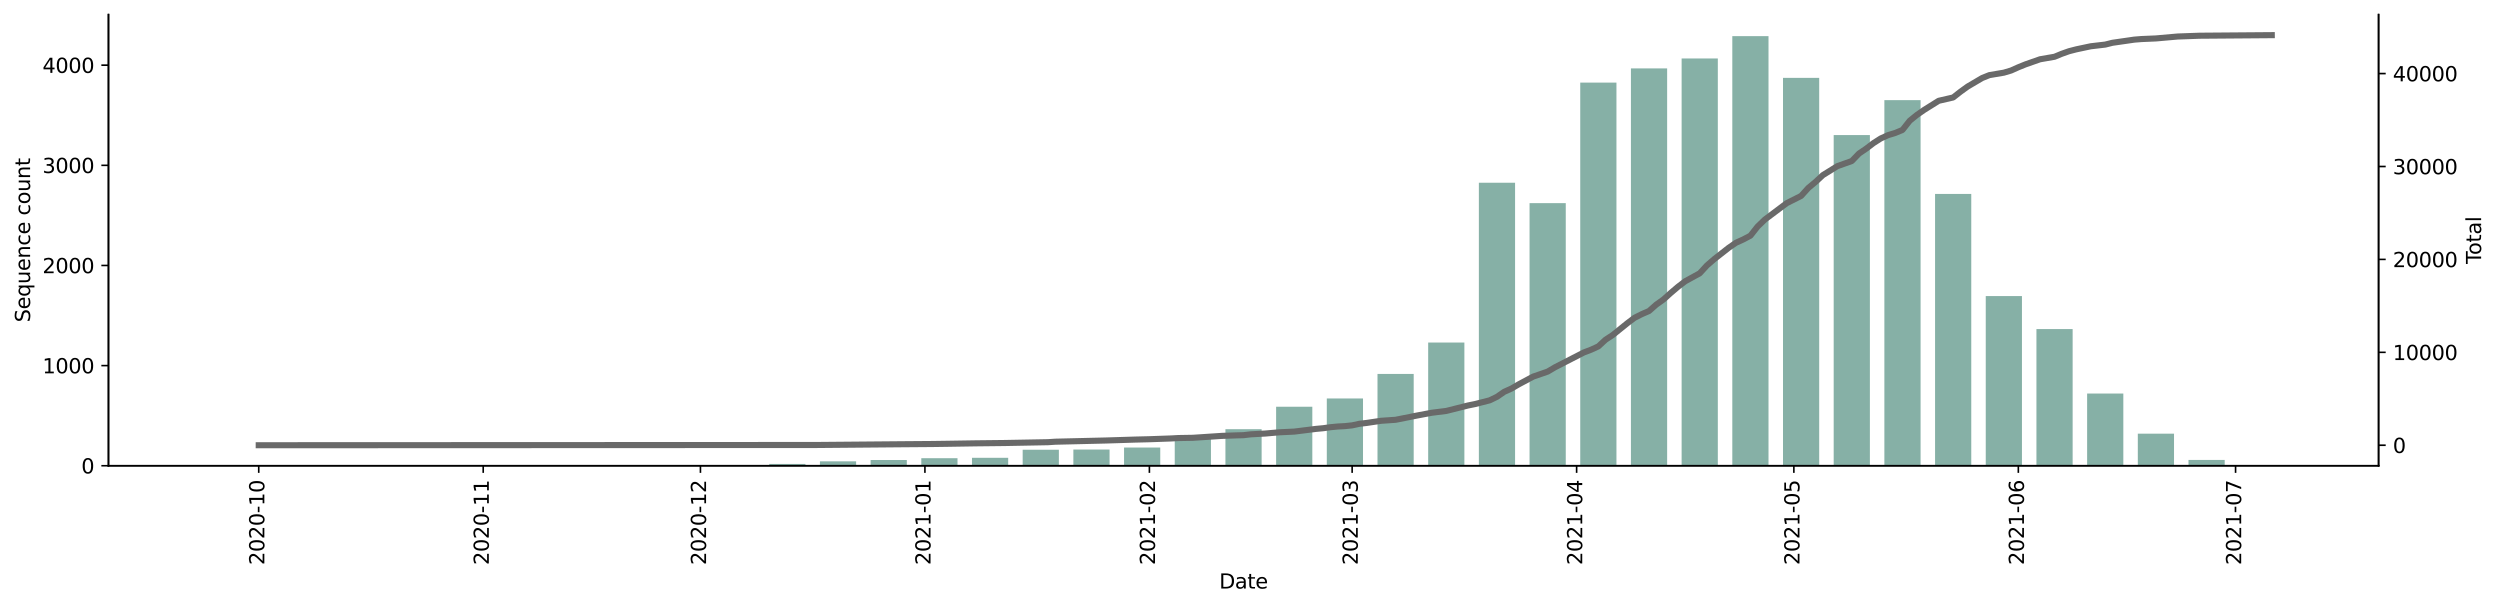 <?xml version="1.0" encoding="utf-8" standalone="no"?>
<!DOCTYPE svg PUBLIC "-//W3C//DTD SVG 1.1//EN"
  "http://www.w3.org/Graphics/SVG/1.1/DTD/svg11.dtd">
<svg height="298.621pt" version="1.1" viewBox="0 0 1229.019 298.621" width="1229.019pt" xmlns="http://www.w3.org/2000/svg" xmlns:xlink="http://www.w3.org/1999/xlink">
 <defs>
  <style type="text/css">*{stroke-linecap:butt;stroke-linejoin:round;}</style>
 </defs>
 <g id="figure_1">
  <g id="patch_1">
   <path d="M 0 298.621 
L 1229.019 298.621 
L 1229.019 0 
L 0 0 
z
" style="fill:#ffffff;"/>
  </g>
  <g id="axes_1">
   <g id="patch_2">
    <path d="M 53.328 228.96 
L 1169.328 228.96 
L 1169.328 7.2 
L 53.328 7.2 
z
" style="fill:#ffffff;"/>
   </g>
   <g id="patch_3">
    <path clip-path="url(#pcf2c9f6581)" d="M 104.055 228.96 
L 121.854 228.96 
L 121.854 228.911 
L 104.055 228.911 
z
" style="fill:#86b0a6;"/>
   </g>
   <g id="patch_4">
    <path clip-path="url(#pcf2c9f6581)" d="M 203.73 228.96 
L 221.529 228.96 
L 221.529 228.862 
L 203.73 228.862 
z
" style="fill:#86b0a6;"/>
   </g>
   <g id="patch_5">
    <path clip-path="url(#pcf2c9f6581)" d="M 228.649 228.96 
L 246.448 228.96 
L 246.448 228.911 
L 228.649 228.911 
z
" style="fill:#86b0a6;"/>
   </g>
   <g id="patch_6">
    <path clip-path="url(#pcf2c9f6581)" d="M 278.486 228.96 
L 296.285 228.96 
L 296.285 228.812 
L 278.486 228.812 
z
" style="fill:#86b0a6;"/>
   </g>
   <g id="patch_7">
    <path clip-path="url(#pcf2c9f6581)" d="M 328.323 228.96 
L 346.122 228.96 
L 346.122 228.763 
L 328.323 228.763 
z
" style="fill:#86b0a6;"/>
   </g>
   <g id="patch_8">
    <path clip-path="url(#pcf2c9f6581)" d="M 353.242 228.96 
L 371.041 228.96 
L 371.041 228.812 
L 353.242 228.812 
z
" style="fill:#86b0a6;"/>
   </g>
   <g id="patch_9">
    <path clip-path="url(#pcf2c9f6581)" d="M 378.161 228.96 
L 395.96 228.96 
L 395.96 228.074 
L 378.161 228.074 
z
" style="fill:#86b0a6;"/>
   </g>
   <g id="patch_10">
    <path clip-path="url(#pcf2c9f6581)" d="M 403.079 228.96 
L 420.878 228.96 
L 420.878 226.794 
L 403.079 226.794 
z
" style="fill:#86b0a6;"/>
   </g>
   <g id="patch_11">
    <path clip-path="url(#pcf2c9f6581)" d="M 427.998 228.96 
L 445.797 228.96 
L 445.797 226.154 
L 427.998 226.154 
z
" style="fill:#86b0a6;"/>
   </g>
   <g id="patch_12">
    <path clip-path="url(#pcf2c9f6581)" d="M 452.917 228.96 
L 470.716 228.96 
L 470.716 225.268 
L 452.917 225.268 
z
" style="fill:#86b0a6;"/>
   </g>
   <g id="patch_13">
    <path clip-path="url(#pcf2c9f6581)" d="M 477.835 228.96 
L 495.634 228.96 
L 495.634 225.071 
L 477.835 225.071 
z
" style="fill:#86b0a6;"/>
   </g>
   <g id="patch_14">
    <path clip-path="url(#pcf2c9f6581)" d="M 502.754 228.96 
L 520.553 228.96 
L 520.553 221.083 
L 502.754 221.083 
z
" style="fill:#86b0a6;"/>
   </g>
   <g id="patch_15">
    <path clip-path="url(#pcf2c9f6581)" d="M 527.673 228.96 
L 545.472 228.96 
L 545.472 220.985 
L 527.673 220.985 
z
" style="fill:#86b0a6;"/>
   </g>
   <g id="patch_16">
    <path clip-path="url(#pcf2c9f6581)" d="M 552.591 228.96 
L 570.39 228.96 
L 570.39 220 
L 552.591 220 
z
" style="fill:#86b0a6;"/>
   </g>
   <g id="patch_17">
    <path clip-path="url(#pcf2c9f6581)" d="M 577.51 228.96 
L 595.309 228.96 
L 595.309 215.618 
L 577.51 215.618 
z
" style="fill:#86b0a6;"/>
   </g>
   <g id="patch_18">
    <path clip-path="url(#pcf2c9f6581)" d="M 602.429 228.96 
L 620.228 228.96 
L 620.228 210.991 
L 602.429 210.991 
z
" style="fill:#86b0a6;"/>
   </g>
   <g id="patch_19">
    <path clip-path="url(#pcf2c9f6581)" d="M 627.347 228.96 
L 645.146 228.96 
L 645.146 199.963 
L 627.347 199.963 
z
" style="fill:#86b0a6;"/>
   </g>
   <g id="patch_20">
    <path clip-path="url(#pcf2c9f6581)" d="M 652.266 228.96 
L 670.065 228.96 
L 670.065 195.877 
L 652.266 195.877 
z
" style="fill:#86b0a6;"/>
   </g>
   <g id="patch_21">
    <path clip-path="url(#pcf2c9f6581)" d="M 677.185 228.96 
L 694.984 228.96 
L 694.984 183.815 
L 677.185 183.815 
z
" style="fill:#86b0a6;"/>
   </g>
   <g id="patch_22">
    <path clip-path="url(#pcf2c9f6581)" d="M 702.103 228.96 
L 719.902 228.96 
L 719.902 168.406 
L 702.103 168.406 
z
" style="fill:#86b0a6;"/>
   </g>
   <g id="patch_23">
    <path clip-path="url(#pcf2c9f6581)" d="M 727.022 228.96 
L 744.821 228.96 
L 744.821 89.834 
L 727.022 89.834 
z
" style="fill:#86b0a6;"/>
   </g>
   <g id="patch_24">
    <path clip-path="url(#pcf2c9f6581)" d="M 751.941 228.96 
L 769.74 228.96 
L 769.74 99.877 
L 751.941 99.877 
z
" style="fill:#86b0a6;"/>
   </g>
   <g id="patch_25">
    <path clip-path="url(#pcf2c9f6581)" d="M 776.859 228.96 
L 794.658 228.96 
L 794.658 40.603 
L 776.859 40.603 
z
" style="fill:#86b0a6;"/>
   </g>
   <g id="patch_26">
    <path clip-path="url(#pcf2c9f6581)" d="M 801.778 228.96 
L 819.577 228.96 
L 819.577 33.612 
L 801.778 33.612 
z
" style="fill:#86b0a6;"/>
   </g>
   <g id="patch_27">
    <path clip-path="url(#pcf2c9f6581)" d="M 826.697 228.96 
L 844.496 228.96 
L 844.496 28.738 
L 826.697 28.738 
z
" style="fill:#86b0a6;"/>
   </g>
   <g id="patch_28">
    <path clip-path="url(#pcf2c9f6581)" d="M 851.615 228.96 
L 869.414 228.96 
L 869.414 17.76 
L 851.615 17.76 
z
" style="fill:#86b0a6;"/>
   </g>
   <g id="patch_29">
    <path clip-path="url(#pcf2c9f6581)" d="M 876.534 228.96 
L 894.333 228.96 
L 894.333 38.289 
L 876.534 38.289 
z
" style="fill:#86b0a6;"/>
   </g>
   <g id="patch_30">
    <path clip-path="url(#pcf2c9f6581)" d="M 901.453 228.96 
L 919.252 228.96 
L 919.252 66.4 
L 901.453 66.4 
z
" style="fill:#86b0a6;"/>
   </g>
   <g id="patch_31">
    <path clip-path="url(#pcf2c9f6581)" d="M 926.371 228.96 
L 944.17 228.96 
L 944.17 49.218 
L 926.371 49.218 
z
" style="fill:#86b0a6;"/>
   </g>
   <g id="patch_32">
    <path clip-path="url(#pcf2c9f6581)" d="M 951.29 228.96 
L 969.089 228.96 
L 969.089 95.348 
L 951.29 95.348 
z
" style="fill:#86b0a6;"/>
   </g>
   <g id="patch_33">
    <path clip-path="url(#pcf2c9f6581)" d="M 976.209 228.96 
L 994.008 228.96 
L 994.008 145.563 
L 976.209 145.563 
z
" style="fill:#86b0a6;"/>
   </g>
   <g id="patch_34">
    <path clip-path="url(#pcf2c9f6581)" d="M 1001.127 228.96 
L 1018.926 228.96 
L 1018.926 161.76 
L 1001.127 161.76 
z
" style="fill:#86b0a6;"/>
   </g>
   <g id="patch_35">
    <path clip-path="url(#pcf2c9f6581)" d="M 1026.046 228.96 
L 1043.845 228.96 
L 1043.845 193.465 
L 1026.046 193.465 
z
" style="fill:#86b0a6;"/>
   </g>
   <g id="patch_36">
    <path clip-path="url(#pcf2c9f6581)" d="M 1050.964 228.96 
L 1068.764 228.96 
L 1068.764 213.206 
L 1050.964 213.206 
z
" style="fill:#86b0a6;"/>
   </g>
   <g id="patch_37">
    <path clip-path="url(#pcf2c9f6581)" d="M 1075.883 228.96 
L 1093.682 228.96 
L 1093.682 226.105 
L 1075.883 226.105 
z
" style="fill:#86b0a6;"/>
   </g>
   <g id="patch_38">
    <path clip-path="url(#pcf2c9f6581)" d="M 1100.802 228.96 
L 1118.601 228.96 
L 1118.601 228.763 
L 1100.802 228.763 
z
" style="fill:#86b0a6;"/>
   </g>
   <g id="matplotlib.axis_1">
    <g id="xtick_1">
     <g id="line2d_1">
      <defs>
       <path d="M 0 0 
L 0 3.5 
" id="m057f8ea223" style="stroke:#000000;stroke-width:0.8;"/>
      </defs>
      <g>
       <use style="stroke:#000000;stroke-width:0.8;" x="127.194" xlink:href="#m057f8ea223" y="228.96"/>
      </g>
     </g>
     <g id="text_1">
      <!-- 2020-10 -->
      <g transform="translate(129.954 277.743)rotate(-90)scale(0.1 -0.1)">
       <defs>
        <path d="M 1228 531 
L 3431 531 
L 3431 0 
L 469 0 
L 469 531 
Q 828 903 1448 1529 
Q 2069 2156 2228 2338 
Q 2531 2678 2651 2914 
Q 2772 3150 2772 3378 
Q 2772 3750 2511 3984 
Q 2250 4219 1831 4219 
Q 1534 4219 1204 4116 
Q 875 4013 500 3803 
L 500 4441 
Q 881 4594 1212 4672 
Q 1544 4750 1819 4750 
Q 2544 4750 2975 4387 
Q 3406 4025 3406 3419 
Q 3406 3131 3298 2873 
Q 3191 2616 2906 2266 
Q 2828 2175 2409 1742 
Q 1991 1309 1228 531 
z
" id="DejaVuSans-32" transform="scale(0.016)"/>
        <path d="M 2034 4250 
Q 1547 4250 1301 3770 
Q 1056 3291 1056 2328 
Q 1056 1369 1301 889 
Q 1547 409 2034 409 
Q 2525 409 2770 889 
Q 3016 1369 3016 2328 
Q 3016 3291 2770 3770 
Q 2525 4250 2034 4250 
z
M 2034 4750 
Q 2819 4750 3233 4129 
Q 3647 3509 3647 2328 
Q 3647 1150 3233 529 
Q 2819 -91 2034 -91 
Q 1250 -91 836 529 
Q 422 1150 422 2328 
Q 422 3509 836 4129 
Q 1250 4750 2034 4750 
z
" id="DejaVuSans-30" transform="scale(0.016)"/>
        <path d="M 313 2009 
L 1997 2009 
L 1997 1497 
L 313 1497 
L 313 2009 
z
" id="DejaVuSans-2d" transform="scale(0.016)"/>
        <path d="M 794 531 
L 1825 531 
L 1825 4091 
L 703 3866 
L 703 4441 
L 1819 4666 
L 2450 4666 
L 2450 531 
L 3481 531 
L 3481 0 
L 794 0 
L 794 531 
z
" id="DejaVuSans-31" transform="scale(0.016)"/>
       </defs>
       <use xlink:href="#DejaVuSans-32"/>
       <use x="63.623" xlink:href="#DejaVuSans-30"/>
       <use x="127.246" xlink:href="#DejaVuSans-32"/>
       <use x="190.869" xlink:href="#DejaVuSans-30"/>
       <use x="254.492" xlink:href="#DejaVuSans-2d"/>
       <use x="290.576" xlink:href="#DejaVuSans-31"/>
       <use x="354.199" xlink:href="#DejaVuSans-30"/>
      </g>
     </g>
    </g>
    <g id="xtick_2">
     <g id="line2d_2">
      <g>
       <use style="stroke:#000000;stroke-width:0.8;" x="237.548" xlink:href="#m057f8ea223" y="228.96"/>
      </g>
     </g>
     <g id="text_2">
      <!-- 2020-11 -->
      <g transform="translate(240.308 277.743)rotate(-90)scale(0.1 -0.1)">
       <use xlink:href="#DejaVuSans-32"/>
       <use x="63.623" xlink:href="#DejaVuSans-30"/>
       <use x="127.246" xlink:href="#DejaVuSans-32"/>
       <use x="190.869" xlink:href="#DejaVuSans-30"/>
       <use x="254.492" xlink:href="#DejaVuSans-2d"/>
       <use x="290.576" xlink:href="#DejaVuSans-31"/>
       <use x="354.199" xlink:href="#DejaVuSans-31"/>
      </g>
     </g>
    </g>
    <g id="xtick_3">
     <g id="line2d_3">
      <g>
       <use style="stroke:#000000;stroke-width:0.8;" x="344.342" xlink:href="#m057f8ea223" y="228.96"/>
      </g>
     </g>
     <g id="text_3">
      <!-- 2020-12 -->
      <g transform="translate(347.102 277.743)rotate(-90)scale(0.1 -0.1)">
       <use xlink:href="#DejaVuSans-32"/>
       <use x="63.623" xlink:href="#DejaVuSans-30"/>
       <use x="127.246" xlink:href="#DejaVuSans-32"/>
       <use x="190.869" xlink:href="#DejaVuSans-30"/>
       <use x="254.492" xlink:href="#DejaVuSans-2d"/>
       <use x="290.576" xlink:href="#DejaVuSans-31"/>
       <use x="354.199" xlink:href="#DejaVuSans-32"/>
      </g>
     </g>
    </g>
    <g id="xtick_4">
     <g id="line2d_4">
      <g>
       <use style="stroke:#000000;stroke-width:0.8;" x="454.697" xlink:href="#m057f8ea223" y="228.96"/>
      </g>
     </g>
     <g id="text_4">
      <!-- 2021-01 -->
      <g transform="translate(457.456 277.743)rotate(-90)scale(0.1 -0.1)">
       <use xlink:href="#DejaVuSans-32"/>
       <use x="63.623" xlink:href="#DejaVuSans-30"/>
       <use x="127.246" xlink:href="#DejaVuSans-32"/>
       <use x="190.869" xlink:href="#DejaVuSans-31"/>
       <use x="254.492" xlink:href="#DejaVuSans-2d"/>
       <use x="290.576" xlink:href="#DejaVuSans-30"/>
       <use x="354.199" xlink:href="#DejaVuSans-31"/>
      </g>
     </g>
    </g>
    <g id="xtick_5">
     <g id="line2d_5">
      <g>
       <use style="stroke:#000000;stroke-width:0.8;" x="565.051" xlink:href="#m057f8ea223" y="228.96"/>
      </g>
     </g>
     <g id="text_5">
      <!-- 2021-02 -->
      <g transform="translate(567.81 277.743)rotate(-90)scale(0.1 -0.1)">
       <use xlink:href="#DejaVuSans-32"/>
       <use x="63.623" xlink:href="#DejaVuSans-30"/>
       <use x="127.246" xlink:href="#DejaVuSans-32"/>
       <use x="190.869" xlink:href="#DejaVuSans-31"/>
       <use x="254.492" xlink:href="#DejaVuSans-2d"/>
       <use x="290.576" xlink:href="#DejaVuSans-30"/>
       <use x="354.199" xlink:href="#DejaVuSans-32"/>
      </g>
     </g>
    </g>
    <g id="xtick_6">
     <g id="line2d_6">
      <g>
       <use style="stroke:#000000;stroke-width:0.8;" x="664.725" xlink:href="#m057f8ea223" y="228.96"/>
      </g>
     </g>
     <g id="text_6">
      <!-- 2021-03 -->
      <g transform="translate(667.485 277.743)rotate(-90)scale(0.1 -0.1)">
       <defs>
        <path d="M 2597 2516 
Q 3050 2419 3304 2112 
Q 3559 1806 3559 1356 
Q 3559 666 3084 287 
Q 2609 -91 1734 -91 
Q 1441 -91 1130 -33 
Q 819 25 488 141 
L 488 750 
Q 750 597 1062 519 
Q 1375 441 1716 441 
Q 2309 441 2620 675 
Q 2931 909 2931 1356 
Q 2931 1769 2642 2001 
Q 2353 2234 1838 2234 
L 1294 2234 
L 1294 2753 
L 1863 2753 
Q 2328 2753 2575 2939 
Q 2822 3125 2822 3475 
Q 2822 3834 2567 4026 
Q 2313 4219 1838 4219 
Q 1578 4219 1281 4162 
Q 984 4106 628 3988 
L 628 4550 
Q 988 4650 1302 4700 
Q 1616 4750 1894 4750 
Q 2613 4750 3031 4423 
Q 3450 4097 3450 3541 
Q 3450 3153 3228 2886 
Q 3006 2619 2597 2516 
z
" id="DejaVuSans-33" transform="scale(0.016)"/>
       </defs>
       <use xlink:href="#DejaVuSans-32"/>
       <use x="63.623" xlink:href="#DejaVuSans-30"/>
       <use x="127.246" xlink:href="#DejaVuSans-32"/>
       <use x="190.869" xlink:href="#DejaVuSans-31"/>
       <use x="254.492" xlink:href="#DejaVuSans-2d"/>
       <use x="290.576" xlink:href="#DejaVuSans-30"/>
       <use x="354.199" xlink:href="#DejaVuSans-33"/>
      </g>
     </g>
    </g>
    <g id="xtick_7">
     <g id="line2d_7">
      <g>
       <use style="stroke:#000000;stroke-width:0.8;" x="775.079" xlink:href="#m057f8ea223" y="228.96"/>
      </g>
     </g>
     <g id="text_7">
      <!-- 2021-04 -->
      <g transform="translate(777.839 277.743)rotate(-90)scale(0.1 -0.1)">
       <defs>
        <path d="M 2419 4116 
L 825 1625 
L 2419 1625 
L 2419 4116 
z
M 2253 4666 
L 3047 4666 
L 3047 1625 
L 3713 1625 
L 3713 1100 
L 3047 1100 
L 3047 0 
L 2419 0 
L 2419 1100 
L 313 1100 
L 313 1709 
L 2253 4666 
z
" id="DejaVuSans-34" transform="scale(0.016)"/>
       </defs>
       <use xlink:href="#DejaVuSans-32"/>
       <use x="63.623" xlink:href="#DejaVuSans-30"/>
       <use x="127.246" xlink:href="#DejaVuSans-32"/>
       <use x="190.869" xlink:href="#DejaVuSans-31"/>
       <use x="254.492" xlink:href="#DejaVuSans-2d"/>
       <use x="290.576" xlink:href="#DejaVuSans-30"/>
       <use x="354.199" xlink:href="#DejaVuSans-34"/>
      </g>
     </g>
    </g>
    <g id="xtick_8">
     <g id="line2d_8">
      <g>
       <use style="stroke:#000000;stroke-width:0.8;" x="881.874" xlink:href="#m057f8ea223" y="228.96"/>
      </g>
     </g>
     <g id="text_8">
      <!-- 2021-05 -->
      <g transform="translate(884.633 277.743)rotate(-90)scale(0.1 -0.1)">
       <defs>
        <path d="M 691 4666 
L 3169 4666 
L 3169 4134 
L 1269 4134 
L 1269 2991 
Q 1406 3038 1543 3061 
Q 1681 3084 1819 3084 
Q 2600 3084 3056 2656 
Q 3513 2228 3513 1497 
Q 3513 744 3044 326 
Q 2575 -91 1722 -91 
Q 1428 -91 1123 -41 
Q 819 9 494 109 
L 494 744 
Q 775 591 1075 516 
Q 1375 441 1709 441 
Q 2250 441 2565 725 
Q 2881 1009 2881 1497 
Q 2881 1984 2565 2268 
Q 2250 2553 1709 2553 
Q 1456 2553 1204 2497 
Q 953 2441 691 2322 
L 691 4666 
z
" id="DejaVuSans-35" transform="scale(0.016)"/>
       </defs>
       <use xlink:href="#DejaVuSans-32"/>
       <use x="63.623" xlink:href="#DejaVuSans-30"/>
       <use x="127.246" xlink:href="#DejaVuSans-32"/>
       <use x="190.869" xlink:href="#DejaVuSans-31"/>
       <use x="254.492" xlink:href="#DejaVuSans-2d"/>
       <use x="290.576" xlink:href="#DejaVuSans-30"/>
       <use x="354.199" xlink:href="#DejaVuSans-35"/>
      </g>
     </g>
    </g>
    <g id="xtick_9">
     <g id="line2d_9">
      <g>
       <use style="stroke:#000000;stroke-width:0.8;" x="992.228" xlink:href="#m057f8ea223" y="228.96"/>
      </g>
     </g>
     <g id="text_9">
      <!-- 2021-06 -->
      <g transform="translate(994.987 277.743)rotate(-90)scale(0.1 -0.1)">
       <defs>
        <path d="M 2113 2584 
Q 1688 2584 1439 2293 
Q 1191 2003 1191 1497 
Q 1191 994 1439 701 
Q 1688 409 2113 409 
Q 2538 409 2786 701 
Q 3034 994 3034 1497 
Q 3034 2003 2786 2293 
Q 2538 2584 2113 2584 
z
M 3366 4563 
L 3366 3988 
Q 3128 4100 2886 4159 
Q 2644 4219 2406 4219 
Q 1781 4219 1451 3797 
Q 1122 3375 1075 2522 
Q 1259 2794 1537 2939 
Q 1816 3084 2150 3084 
Q 2853 3084 3261 2657 
Q 3669 2231 3669 1497 
Q 3669 778 3244 343 
Q 2819 -91 2113 -91 
Q 1303 -91 875 529 
Q 447 1150 447 2328 
Q 447 3434 972 4092 
Q 1497 4750 2381 4750 
Q 2619 4750 2861 4703 
Q 3103 4656 3366 4563 
z
" id="DejaVuSans-36" transform="scale(0.016)"/>
       </defs>
       <use xlink:href="#DejaVuSans-32"/>
       <use x="63.623" xlink:href="#DejaVuSans-30"/>
       <use x="127.246" xlink:href="#DejaVuSans-32"/>
       <use x="190.869" xlink:href="#DejaVuSans-31"/>
       <use x="254.492" xlink:href="#DejaVuSans-2d"/>
       <use x="290.576" xlink:href="#DejaVuSans-30"/>
       <use x="354.199" xlink:href="#DejaVuSans-36"/>
      </g>
     </g>
    </g>
    <g id="xtick_10">
     <g id="line2d_10">
      <g>
       <use style="stroke:#000000;stroke-width:0.8;" x="1099.022" xlink:href="#m057f8ea223" y="228.96"/>
      </g>
     </g>
     <g id="text_10">
      <!-- 2021-07 -->
      <g transform="translate(1101.781 277.743)rotate(-90)scale(0.1 -0.1)">
       <defs>
        <path d="M 525 4666 
L 3525 4666 
L 3525 4397 
L 1831 0 
L 1172 0 
L 2766 4134 
L 525 4134 
L 525 4666 
z
" id="DejaVuSans-37" transform="scale(0.016)"/>
       </defs>
       <use xlink:href="#DejaVuSans-32"/>
       <use x="63.623" xlink:href="#DejaVuSans-30"/>
       <use x="127.246" xlink:href="#DejaVuSans-32"/>
       <use x="190.869" xlink:href="#DejaVuSans-31"/>
       <use x="254.492" xlink:href="#DejaVuSans-2d"/>
       <use x="290.576" xlink:href="#DejaVuSans-30"/>
       <use x="354.199" xlink:href="#DejaVuSans-37"/>
      </g>
     </g>
    </g>
    <g id="text_11">
     <!-- Date -->
     <g transform="translate(599.377 289.341)scale(0.1 -0.1)">
      <defs>
       <path d="M 1259 4147 
L 1259 519 
L 2022 519 
Q 2988 519 3436 956 
Q 3884 1394 3884 2338 
Q 3884 3275 3436 3711 
Q 2988 4147 2022 4147 
L 1259 4147 
z
M 628 4666 
L 1925 4666 
Q 3281 4666 3915 4102 
Q 4550 3538 4550 2338 
Q 4550 1131 3912 565 
Q 3275 0 1925 0 
L 628 0 
L 628 4666 
z
" id="DejaVuSans-44" transform="scale(0.016)"/>
       <path d="M 2194 1759 
Q 1497 1759 1228 1600 
Q 959 1441 959 1056 
Q 959 750 1161 570 
Q 1363 391 1709 391 
Q 2188 391 2477 730 
Q 2766 1069 2766 1631 
L 2766 1759 
L 2194 1759 
z
M 3341 1997 
L 3341 0 
L 2766 0 
L 2766 531 
Q 2569 213 2275 61 
Q 1981 -91 1556 -91 
Q 1019 -91 701 211 
Q 384 513 384 1019 
Q 384 1609 779 1909 
Q 1175 2209 1959 2209 
L 2766 2209 
L 2766 2266 
Q 2766 2663 2505 2880 
Q 2244 3097 1772 3097 
Q 1472 3097 1187 3025 
Q 903 2953 641 2809 
L 641 3341 
Q 956 3463 1253 3523 
Q 1550 3584 1831 3584 
Q 2591 3584 2966 3190 
Q 3341 2797 3341 1997 
z
" id="DejaVuSans-61" transform="scale(0.016)"/>
       <path d="M 1172 4494 
L 1172 3500 
L 2356 3500 
L 2356 3053 
L 1172 3053 
L 1172 1153 
Q 1172 725 1289 603 
Q 1406 481 1766 481 
L 2356 481 
L 2356 0 
L 1766 0 
Q 1100 0 847 248 
Q 594 497 594 1153 
L 594 3053 
L 172 3053 
L 172 3500 
L 594 3500 
L 594 4494 
L 1172 4494 
z
" id="DejaVuSans-74" transform="scale(0.016)"/>
       <path d="M 3597 1894 
L 3597 1613 
L 953 1613 
Q 991 1019 1311 708 
Q 1631 397 2203 397 
Q 2534 397 2845 478 
Q 3156 559 3463 722 
L 3463 178 
Q 3153 47 2828 -22 
Q 2503 -91 2169 -91 
Q 1331 -91 842 396 
Q 353 884 353 1716 
Q 353 2575 817 3079 
Q 1281 3584 2069 3584 
Q 2775 3584 3186 3129 
Q 3597 2675 3597 1894 
z
M 3022 2063 
Q 3016 2534 2758 2815 
Q 2500 3097 2075 3097 
Q 1594 3097 1305 2825 
Q 1016 2553 972 2059 
L 3022 2063 
z
" id="DejaVuSans-65" transform="scale(0.016)"/>
      </defs>
      <use xlink:href="#DejaVuSans-44"/>
      <use x="77.002" xlink:href="#DejaVuSans-61"/>
      <use x="138.281" xlink:href="#DejaVuSans-74"/>
      <use x="177.49" xlink:href="#DejaVuSans-65"/>
     </g>
    </g>
   </g>
   <g id="matplotlib.axis_2">
    <g id="ytick_1">
     <g id="line2d_11">
      <defs>
       <path d="M 0 0 
L -3.5 0 
" id="m6546ba6959" style="stroke:#000000;stroke-width:0.8;"/>
      </defs>
      <g>
       <use style="stroke:#000000;stroke-width:0.8;" x="53.328" xlink:href="#m6546ba6959" y="228.96"/>
      </g>
     </g>
     <g id="text_12">
      <!-- 0 -->
      <g transform="translate(39.966 232.759)scale(0.1 -0.1)">
       <use xlink:href="#DejaVuSans-30"/>
      </g>
     </g>
    </g>
    <g id="ytick_2">
     <g id="line2d_12">
      <g>
       <use style="stroke:#000000;stroke-width:0.8;" x="53.328" xlink:href="#m6546ba6959" y="179.729"/>
      </g>
     </g>
     <g id="text_13">
      <!-- 1000 -->
      <g transform="translate(20.878 183.528)scale(0.1 -0.1)">
       <use xlink:href="#DejaVuSans-31"/>
       <use x="63.623" xlink:href="#DejaVuSans-30"/>
       <use x="127.246" xlink:href="#DejaVuSans-30"/>
       <use x="190.869" xlink:href="#DejaVuSans-30"/>
      </g>
     </g>
    </g>
    <g id="ytick_3">
     <g id="line2d_13">
      <g>
       <use style="stroke:#000000;stroke-width:0.8;" x="53.328" xlink:href="#m6546ba6959" y="130.498"/>
      </g>
     </g>
     <g id="text_14">
      <!-- 2000 -->
      <g transform="translate(20.878 134.298)scale(0.1 -0.1)">
       <use xlink:href="#DejaVuSans-32"/>
       <use x="63.623" xlink:href="#DejaVuSans-30"/>
       <use x="127.246" xlink:href="#DejaVuSans-30"/>
       <use x="190.869" xlink:href="#DejaVuSans-30"/>
      </g>
     </g>
    </g>
    <g id="ytick_4">
     <g id="line2d_14">
      <g>
       <use style="stroke:#000000;stroke-width:0.8;" x="53.328" xlink:href="#m6546ba6959" y="81.268"/>
      </g>
     </g>
     <g id="text_15">
      <!-- 3000 -->
      <g transform="translate(20.878 85.067)scale(0.1 -0.1)">
       <use xlink:href="#DejaVuSans-33"/>
       <use x="63.623" xlink:href="#DejaVuSans-30"/>
       <use x="127.246" xlink:href="#DejaVuSans-30"/>
       <use x="190.869" xlink:href="#DejaVuSans-30"/>
      </g>
     </g>
    </g>
    <g id="ytick_5">
     <g id="line2d_15">
      <g>
       <use style="stroke:#000000;stroke-width:0.8;" x="53.328" xlink:href="#m6546ba6959" y="32.037"/>
      </g>
     </g>
     <g id="text_16">
      <!-- 4000 -->
      <g transform="translate(20.878 35.836)scale(0.1 -0.1)">
       <use xlink:href="#DejaVuSans-34"/>
       <use x="63.623" xlink:href="#DejaVuSans-30"/>
       <use x="127.246" xlink:href="#DejaVuSans-30"/>
       <use x="190.869" xlink:href="#DejaVuSans-30"/>
      </g>
     </g>
    </g>
    <g id="text_17">
     <!-- Sequence count -->
     <g transform="translate(14.798 158.44)rotate(-90)scale(0.1 -0.1)">
      <defs>
       <path d="M 3425 4513 
L 3425 3897 
Q 3066 4069 2747 4153 
Q 2428 4238 2131 4238 
Q 1616 4238 1336 4038 
Q 1056 3838 1056 3469 
Q 1056 3159 1242 3001 
Q 1428 2844 1947 2747 
L 2328 2669 
Q 3034 2534 3370 2195 
Q 3706 1856 3706 1288 
Q 3706 609 3251 259 
Q 2797 -91 1919 -91 
Q 1588 -91 1214 -16 
Q 841 59 441 206 
L 441 856 
Q 825 641 1194 531 
Q 1563 422 1919 422 
Q 2459 422 2753 634 
Q 3047 847 3047 1241 
Q 3047 1584 2836 1778 
Q 2625 1972 2144 2069 
L 1759 2144 
Q 1053 2284 737 2584 
Q 422 2884 422 3419 
Q 422 4038 858 4394 
Q 1294 4750 2059 4750 
Q 2388 4750 2728 4690 
Q 3069 4631 3425 4513 
z
" id="DejaVuSans-53" transform="scale(0.016)"/>
       <path d="M 947 1747 
Q 947 1113 1208 752 
Q 1469 391 1925 391 
Q 2381 391 2643 752 
Q 2906 1113 2906 1747 
Q 2906 2381 2643 2742 
Q 2381 3103 1925 3103 
Q 1469 3103 1208 2742 
Q 947 2381 947 1747 
z
M 2906 525 
Q 2725 213 2448 61 
Q 2172 -91 1784 -91 
Q 1150 -91 751 415 
Q 353 922 353 1747 
Q 353 2572 751 3078 
Q 1150 3584 1784 3584 
Q 2172 3584 2448 3432 
Q 2725 3281 2906 2969 
L 2906 3500 
L 3481 3500 
L 3481 -1331 
L 2906 -1331 
L 2906 525 
z
" id="DejaVuSans-71" transform="scale(0.016)"/>
       <path d="M 544 1381 
L 544 3500 
L 1119 3500 
L 1119 1403 
Q 1119 906 1312 657 
Q 1506 409 1894 409 
Q 2359 409 2629 706 
Q 2900 1003 2900 1516 
L 2900 3500 
L 3475 3500 
L 3475 0 
L 2900 0 
L 2900 538 
Q 2691 219 2414 64 
Q 2138 -91 1772 -91 
Q 1169 -91 856 284 
Q 544 659 544 1381 
z
M 1991 3584 
L 1991 3584 
z
" id="DejaVuSans-75" transform="scale(0.016)"/>
       <path d="M 3513 2113 
L 3513 0 
L 2938 0 
L 2938 2094 
Q 2938 2591 2744 2837 
Q 2550 3084 2163 3084 
Q 1697 3084 1428 2787 
Q 1159 2491 1159 1978 
L 1159 0 
L 581 0 
L 581 3500 
L 1159 3500 
L 1159 2956 
Q 1366 3272 1645 3428 
Q 1925 3584 2291 3584 
Q 2894 3584 3203 3211 
Q 3513 2838 3513 2113 
z
" id="DejaVuSans-6e" transform="scale(0.016)"/>
       <path d="M 3122 3366 
L 3122 2828 
Q 2878 2963 2633 3030 
Q 2388 3097 2138 3097 
Q 1578 3097 1268 2742 
Q 959 2388 959 1747 
Q 959 1106 1268 751 
Q 1578 397 2138 397 
Q 2388 397 2633 464 
Q 2878 531 3122 666 
L 3122 134 
Q 2881 22 2623 -34 
Q 2366 -91 2075 -91 
Q 1284 -91 818 406 
Q 353 903 353 1747 
Q 353 2603 823 3093 
Q 1294 3584 2113 3584 
Q 2378 3584 2631 3529 
Q 2884 3475 3122 3366 
z
" id="DejaVuSans-63" transform="scale(0.016)"/>
       <path id="DejaVuSans-20" transform="scale(0.016)"/>
       <path d="M 1959 3097 
Q 1497 3097 1228 2736 
Q 959 2375 959 1747 
Q 959 1119 1226 758 
Q 1494 397 1959 397 
Q 2419 397 2687 759 
Q 2956 1122 2956 1747 
Q 2956 2369 2687 2733 
Q 2419 3097 1959 3097 
z
M 1959 3584 
Q 2709 3584 3137 3096 
Q 3566 2609 3566 1747 
Q 3566 888 3137 398 
Q 2709 -91 1959 -91 
Q 1206 -91 779 398 
Q 353 888 353 1747 
Q 353 2609 779 3096 
Q 1206 3584 1959 3584 
z
" id="DejaVuSans-6f" transform="scale(0.016)"/>
      </defs>
      <use xlink:href="#DejaVuSans-53"/>
      <use x="63.477" xlink:href="#DejaVuSans-65"/>
      <use x="125" xlink:href="#DejaVuSans-71"/>
      <use x="188.477" xlink:href="#DejaVuSans-75"/>
      <use x="251.855" xlink:href="#DejaVuSans-65"/>
      <use x="313.379" xlink:href="#DejaVuSans-6e"/>
      <use x="376.758" xlink:href="#DejaVuSans-63"/>
      <use x="431.738" xlink:href="#DejaVuSans-65"/>
      <use x="493.262" xlink:href="#DejaVuSans-20"/>
      <use x="525.049" xlink:href="#DejaVuSans-63"/>
      <use x="580.029" xlink:href="#DejaVuSans-6f"/>
      <use x="641.211" xlink:href="#DejaVuSans-75"/>
      <use x="704.59" xlink:href="#DejaVuSans-6e"/>
      <use x="767.969" xlink:href="#DejaVuSans-74"/>
     </g>
    </g>
   </g>
   <g id="patch_39">
    <path d="M 53.328 228.96 
L 53.328 7.2 
" style="fill:none;stroke:#000000;stroke-linecap:square;stroke-linejoin:miter;stroke-width:0.8;"/>
   </g>
   <g id="patch_40">
    <path d="M 1169.328 228.96 
L 1169.328 7.2 
" style="fill:none;stroke:#000000;stroke-linecap:square;stroke-linejoin:miter;stroke-width:0.8;"/>
   </g>
   <g id="patch_41">
    <path d="M 53.328 228.96 
L 1169.328 228.96 
" style="fill:none;stroke:#000000;stroke-linecap:square;stroke-linejoin:miter;stroke-width:0.8;"/>
   </g>
  </g>
  <g id="axes_2">
   <g id="matplotlib.axis_3">
    <g id="ytick_6">
     <g id="line2d_16">
      <defs>
       <path d="M 0 0 
L 3.5 0 
" id="m0e897c5854" style="stroke:#000000;stroke-width:0.8;"/>
      </defs>
      <g>
       <use style="stroke:#000000;stroke-width:0.8;" x="1169.328" xlink:href="#m0e897c5854" y="218.885"/>
      </g>
     </g>
     <g id="text_18">
      <!-- 0 -->
      <g transform="translate(1176.328 222.684)scale(0.1 -0.1)">
       <use xlink:href="#DejaVuSans-30"/>
      </g>
     </g>
    </g>
    <g id="ytick_7">
     <g id="line2d_17">
      <g>
       <use style="stroke:#000000;stroke-width:0.8;" x="1169.328" xlink:href="#m0e897c5854" y="173.207"/>
      </g>
     </g>
     <g id="text_19">
      <!-- 10000 -->
      <g transform="translate(1176.328 177.006)scale(0.1 -0.1)">
       <use xlink:href="#DejaVuSans-31"/>
       <use x="63.623" xlink:href="#DejaVuSans-30"/>
       <use x="127.246" xlink:href="#DejaVuSans-30"/>
       <use x="190.869" xlink:href="#DejaVuSans-30"/>
       <use x="254.492" xlink:href="#DejaVuSans-30"/>
      </g>
     </g>
    </g>
    <g id="ytick_8">
     <g id="line2d_18">
      <g>
       <use style="stroke:#000000;stroke-width:0.8;" x="1169.328" xlink:href="#m0e897c5854" y="127.529"/>
      </g>
     </g>
     <g id="text_20">
      <!-- 20000 -->
      <g transform="translate(1176.328 131.328)scale(0.1 -0.1)">
       <use xlink:href="#DejaVuSans-32"/>
       <use x="63.623" xlink:href="#DejaVuSans-30"/>
       <use x="127.246" xlink:href="#DejaVuSans-30"/>
       <use x="190.869" xlink:href="#DejaVuSans-30"/>
       <use x="254.492" xlink:href="#DejaVuSans-30"/>
      </g>
     </g>
    </g>
    <g id="ytick_9">
     <g id="line2d_19">
      <g>
       <use style="stroke:#000000;stroke-width:0.8;" x="1169.328" xlink:href="#m0e897c5854" y="81.85"/>
      </g>
     </g>
     <g id="text_21">
      <!-- 30000 -->
      <g transform="translate(1176.328 85.65)scale(0.1 -0.1)">
       <use xlink:href="#DejaVuSans-33"/>
       <use x="63.623" xlink:href="#DejaVuSans-30"/>
       <use x="127.246" xlink:href="#DejaVuSans-30"/>
       <use x="190.869" xlink:href="#DejaVuSans-30"/>
       <use x="254.492" xlink:href="#DejaVuSans-30"/>
      </g>
     </g>
    </g>
    <g id="ytick_10">
     <g id="line2d_20">
      <g>
       <use style="stroke:#000000;stroke-width:0.8;" x="1169.328" xlink:href="#m0e897c5854" y="36.172"/>
      </g>
     </g>
     <g id="text_22">
      <!-- 40000 -->
      <g transform="translate(1176.328 39.972)scale(0.1 -0.1)">
       <use xlink:href="#DejaVuSans-34"/>
       <use x="63.623" xlink:href="#DejaVuSans-30"/>
       <use x="127.246" xlink:href="#DejaVuSans-30"/>
       <use x="190.869" xlink:href="#DejaVuSans-30"/>
       <use x="254.492" xlink:href="#DejaVuSans-30"/>
      </g>
     </g>
    </g>
    <g id="text_23">
     <!-- Total -->
     <g transform="translate(1219.739 129.757)rotate(-90)scale(0.1 -0.1)">
      <defs>
       <path d="M -19 4666 
L 3928 4666 
L 3928 4134 
L 2272 4134 
L 2272 0 
L 1638 0 
L 1638 4134 
L -19 4134 
L -19 4666 
z
" id="DejaVuSans-54" transform="scale(0.016)"/>
       <path d="M 603 4863 
L 1178 4863 
L 1178 0 
L 603 0 
L 603 4863 
z
" id="DejaVuSans-6c" transform="scale(0.016)"/>
      </defs>
      <use xlink:href="#DejaVuSans-54"/>
      <use x="44.084" xlink:href="#DejaVuSans-6f"/>
      <use x="105.266" xlink:href="#DejaVuSans-74"/>
      <use x="144.475" xlink:href="#DejaVuSans-61"/>
      <use x="205.754" xlink:href="#DejaVuSans-6c"/>
     </g>
    </g>
   </g>
   <g id="line2d_21">
    <path clip-path="url(#pcf2c9f6581)" d="M 127.194 218.88 
L 401.299 218.761 
L 444.017 218.387 
L 458.256 218.277 
L 465.376 218.177 
L 479.615 217.948 
L 493.854 217.788 
L 515.213 217.382 
L 518.773 217.144 
L 543.692 216.55 
L 557.931 216.103 
L 565.051 215.925 
L 575.73 215.546 
L 579.29 215.349 
L 586.409 215.226 
L 600.649 214.285 
L 607.768 214.034 
L 611.328 213.938 
L 614.888 213.517 
L 622.008 213.129 
L 629.127 212.508 
L 636.247 212.179 
L 646.926 210.845 
L 650.486 210.516 
L 654.046 210.023 
L 657.606 209.676 
L 661.165 209.489 
L 664.725 209.109 
L 668.285 208.338 
L 671.845 207.922 
L 678.964 206.862 
L 686.084 206.373 
L 696.764 204.249 
L 703.883 202.911 
L 711.003 202.02 
L 721.682 199.339 
L 725.242 198.617 
L 732.362 196.799 
L 735.921 195.077 
L 739.481 192.62 
L 743.041 191.012 
L 746.601 188.947 
L 753.72 185.142 
L 760.84 182.685 
L 764.4 180.584 
L 778.639 173.266 
L 782.199 171.914 
L 785.759 170.283 
L 789.319 166.994 
L 792.878 164.665 
L 799.998 158.914 
L 803.558 156.233 
L 807.118 154.437 
L 810.677 152.894 
L 814.237 149.746 
L 817.797 147.207 
L 821.357 144.005 
L 824.917 140.985 
L 828.476 138.258 
L 835.596 134.353 
L 839.156 130.475 
L 842.716 127.396 
L 849.835 121.819 
L 853.395 119.357 
L 856.955 117.735 
L 860.515 115.862 
L 864.075 111.349 
L 867.634 107.923 
L 878.314 99.907 
L 885.433 96.321 
L 888.993 92.384 
L 892.553 89.424 
L 896.113 86.112 
L 903.232 81.691 
L 910.352 79.16 
L 913.912 75.474 
L 917.472 73.053 
L 921.031 70.34 
L 924.591 68.069 
L 928.151 66.452 
L 931.711 65.365 
L 935.271 63.881 
L 938.831 59.368 
L 942.39 56.481 
L 945.95 54.005 
L 953.07 49.556 
L 960.189 47.916 
L 963.749 45.121 
L 967.309 42.549 
L 974.429 38.36 
L 977.988 36.931 
L 985.108 35.725 
L 988.668 34.665 
L 992.228 33.071 
L 995.787 31.632 
L 1002.907 29.138 
L 1010.027 27.905 
L 1013.586 26.438 
L 1017.146 25.178 
L 1020.706 24.26 
L 1027.826 22.748 
L 1034.945 21.916 
L 1038.505 21.03 
L 1045.625 20.007 
L 1049.185 19.486 
L 1052.744 19.198 
L 1059.864 18.897 
L 1070.543 17.951 
L 1081.223 17.563 
L 1116.821 17.28 
L 1116.821 17.28 
" style="fill:none;stroke:#696969;stroke-linecap:square;stroke-width:3;"/>
   </g>
   <g id="patch_42">
    <path d="M 53.328 228.96 
L 53.328 7.2 
" style="fill:none;stroke:#000000;stroke-linecap:square;stroke-linejoin:miter;stroke-width:0.8;"/>
   </g>
   <g id="patch_43">
    <path d="M 1169.328 228.96 
L 1169.328 7.2 
" style="fill:none;stroke:#000000;stroke-linecap:square;stroke-linejoin:miter;stroke-width:0.8;"/>
   </g>
   <g id="patch_44">
    <path d="M 53.328 228.96 
L 1169.328 228.96 
" style="fill:none;stroke:#000000;stroke-linecap:square;stroke-linejoin:miter;stroke-width:0.8;"/>
   </g>
  </g>
 </g>
 <defs>
  <clipPath id="pcf2c9f6581">
   <rect height="221.76" width="1116" x="53.328" y="7.2"/>
  </clipPath>
 </defs>
</svg>
